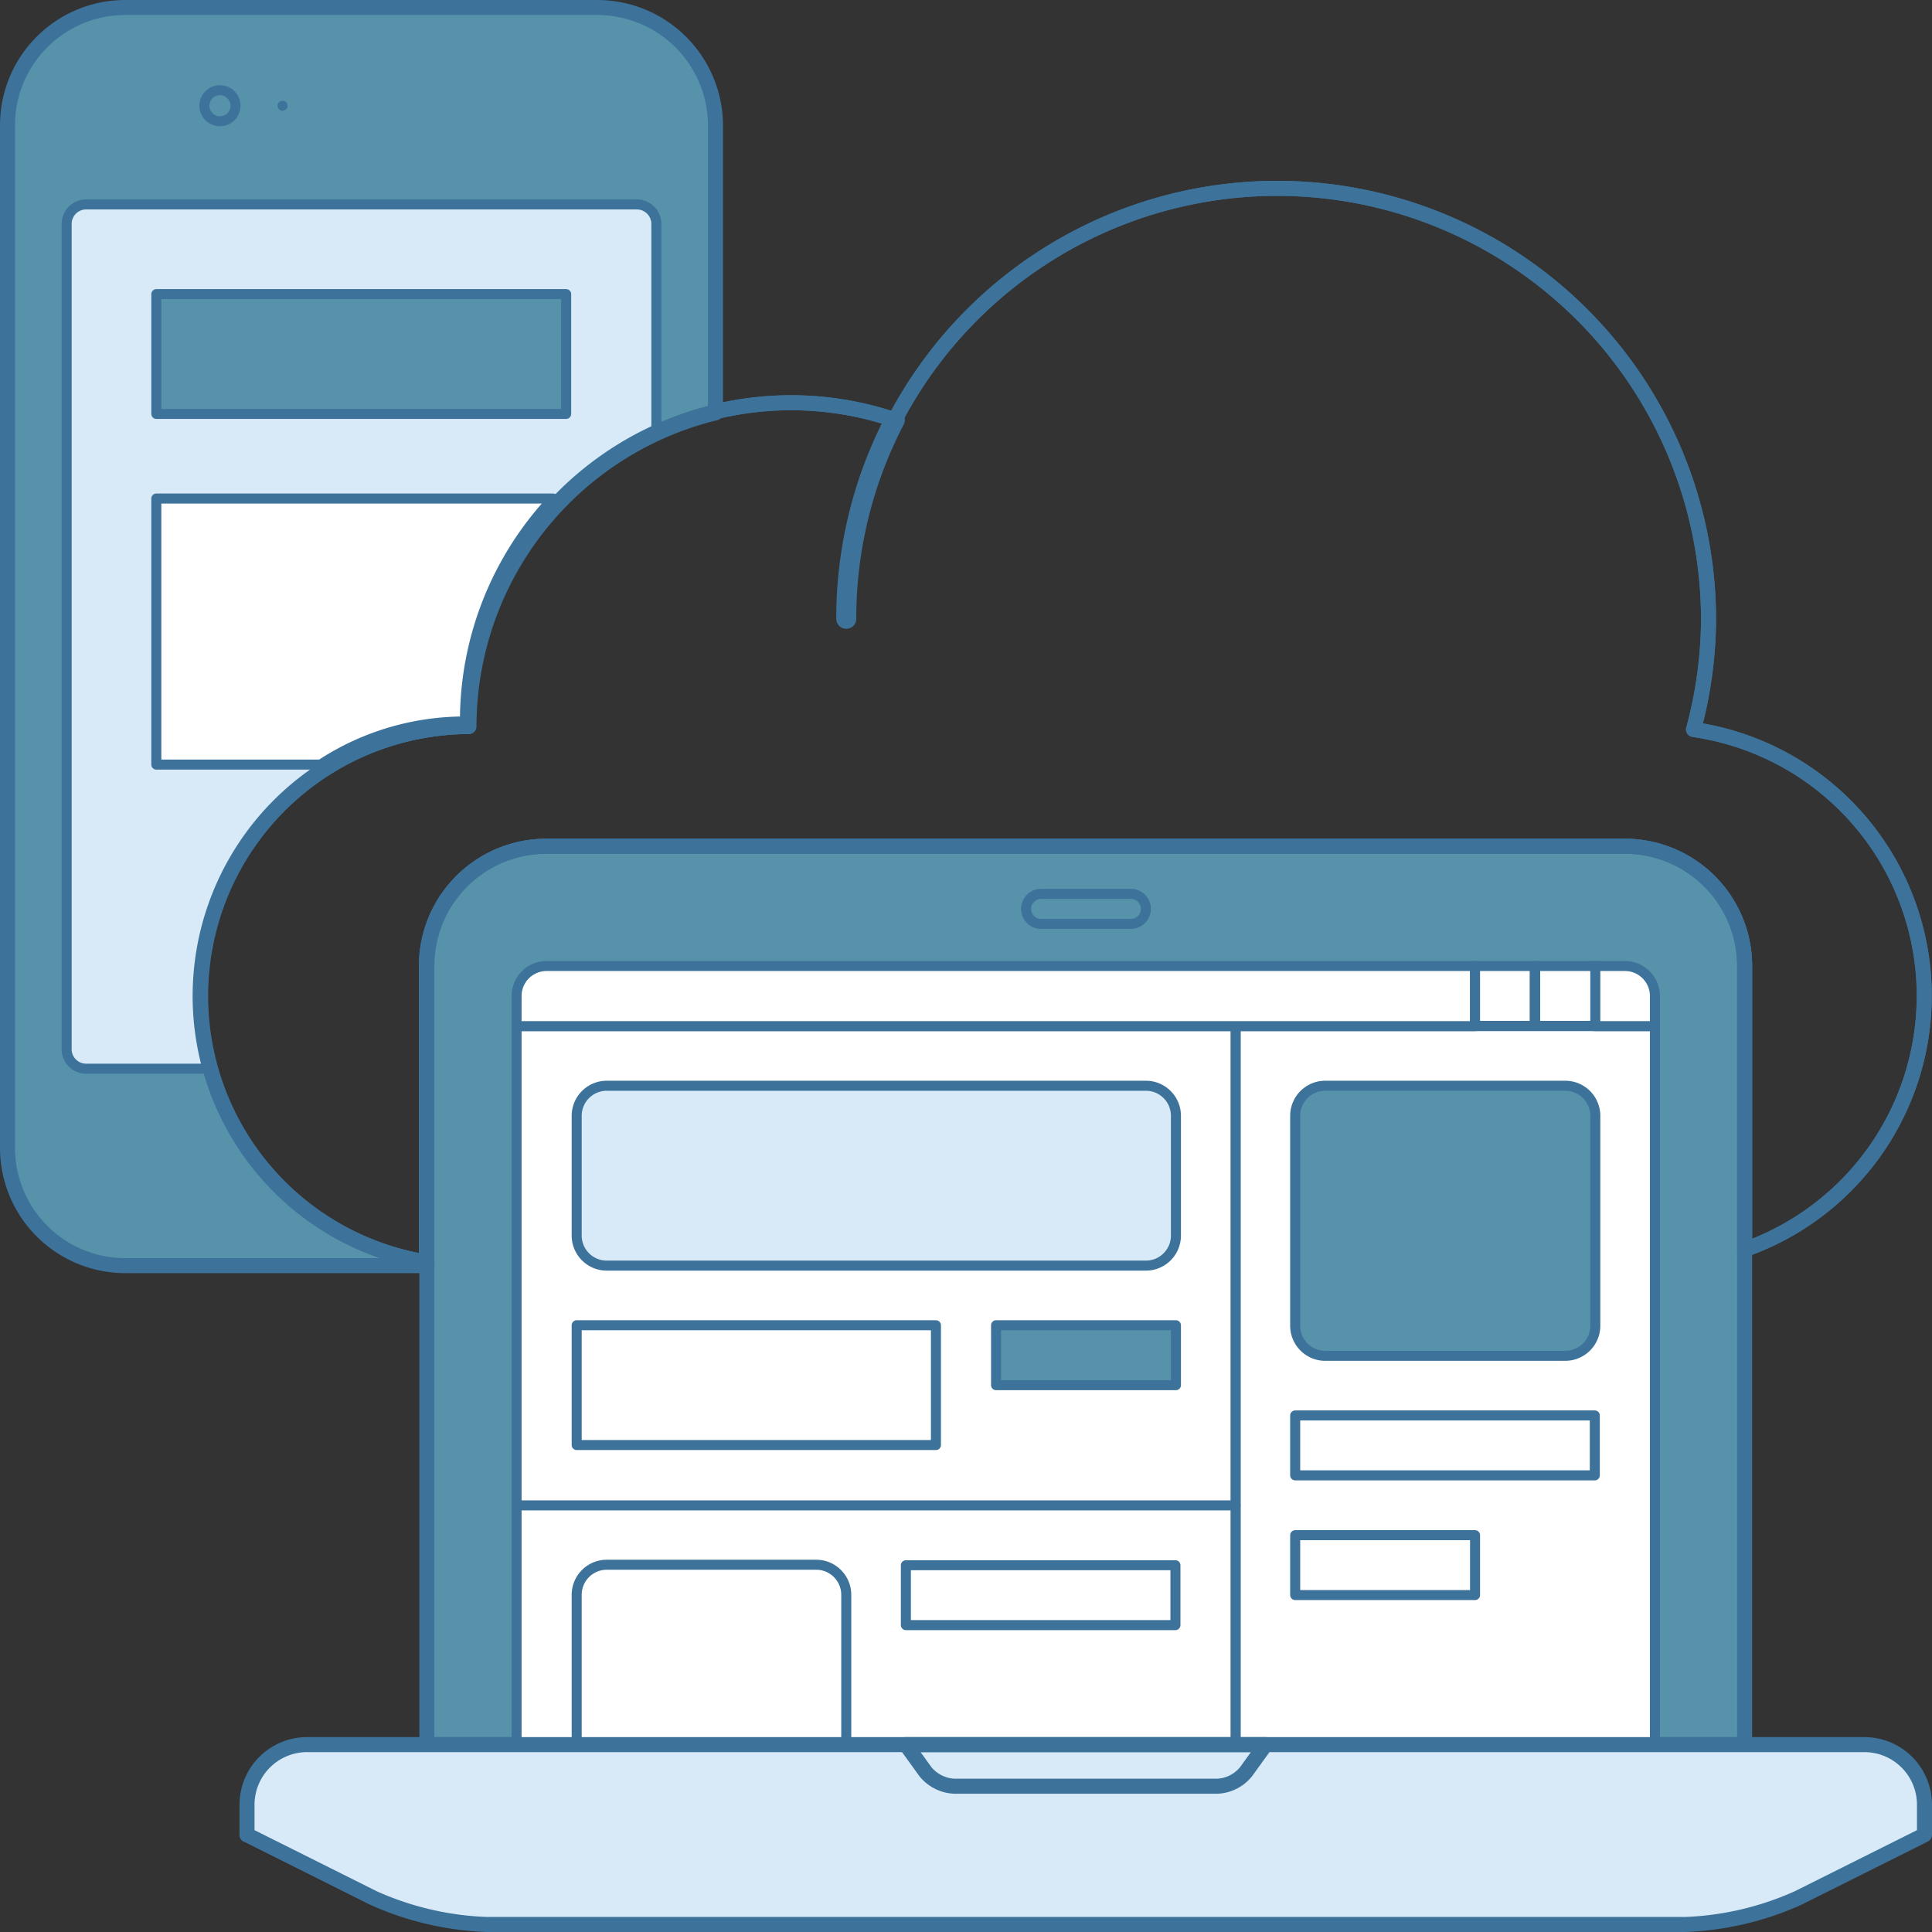 <svg xmlns="http://www.w3.org/2000/svg" viewBox="0 0 385.6 385.6">
  <rect x="0" y="0" width="385.6" height="385.6" fill="#333333" stroke="none"/>
  <defs>
    <style>
      .cls-1, .cls-3, .cls-5 {
        fill: none;
      }

      .cls-1, .cls-2, .cls-3, .cls-4, .cls-5, .cls-6, .cls-7, .cls-8 {
        stroke: #3d729a;
        stroke-linecap: round;
        stroke-linejoin: round;
      }

      .cls-1, .cls-2, .cls-8 {
        stroke-width: 3px;
      }

      .cls-2, .cls-7 {
        fill: #5693ab;
      }

      .cls-3, .cls-4, .cls-6, .cls-7 {
        stroke-width: 2px;
      }

      .cls-4, .cls-8 {
        fill: #d8eaf8;
      }

      .cls-5 {
        stroke-width: 4px;
      }

      .cls-6 {
        fill: #fff;
      }
    </style>
  </defs>
  <title>Ativo 10</title>
  <g id="Camada_2" data-name="Camada 2">
    <g id="Camada_1-2" data-name="Camada 1">
      <g>
        <path class="cls-1" d="M338,145.6a85.2,85.2,0,0,0,3-22.1A86.1,86.1,0,0,0,178.6,83.8,64.4,64.4,0,0,0,93.5,145a53.8,53.8,0,0,0-8.4,106.9V192.8a23.9,23.9,0,0,1,23.9-23.9H324.3a23.9,23.9,0,0,1,23.9,23.9v56.6A53.7,53.7,0,0,0,338,145.6Z"/>
        <path class="cls-2" d="M324.3,168.9a23.9,23.9,0,0,1,23.9,23.9V348.2H85.2V192.8a23.9,23.9,0,0,1,23.9-23.9Z"/>
        <path class="cls-2" d="M85.2,251.9A53.8,53.8,0,0,1,93.6,145a64.5,64.5,0,0,1,49.2-62.6V25A23.6,23.6,0,0,0,119.2,1.5H25A23.5,23.5,0,0,0,1.5,25V229A23.5,23.5,0,0,0,25,252.6H85.2Z"/>
        <path class="cls-3" d="M47,21.1A3.1,3.1,0,1,1,43.9,18,3.1,3.1,0,0,1,47,21.1Z"/>
        <path class="cls-3" d="M56.4,21.1h0Z"/>
        <path class="cls-4" d="M39.8,198.8A53.8,53.8,0,0,1,93.6,145,64.5,64.5,0,0,1,131,86.5V44.7a3.9,3.9,0,0,0-3.9-3.9H17.2a3.9,3.9,0,0,0-3.9,3.9V209.4a3.9,3.9,0,0,0,3.9,3.9H41.8A53.8,53.8,0,0,1,39.8,198.8Z"/>
        <path class="cls-5" d="M168.9,123.5a85.6,85.6,0,0,1,9.7-39.7A85.6,85.6,0,0,0,168.9,123.5Z"/>
        <rect class="cls-6" x="246.6" y="204.8" width="83.7" height="143.47"/>
        <rect class="cls-6" x="103.1" y="300.4" width="143.5" height="47.82"/>
        <rect class="cls-6" x="103.1" y="204.8" width="143.5" height="95.65"/>
        <path class="cls-6" d="M318.3,192.8h6a6,6,0,0,1,6,6v6H318.3Z"/>
        <path class="cls-6" d="M103.1,204.8v-6a6,6,0,0,1,6-6H294.4v12Z"/>
        <path class="cls-3" d="M225.7,184.4a3,3,0,1,0,0-6H207.8a3,3,0,1,0,0,6Z"/>
        <rect class="cls-6" x="306.4" y="192.8" width="12" height="11.95"/>
        <rect class="cls-6" x="294.4" y="192.8" width="11.9" height="11.95"/>
        <path class="cls-7" d="M312.4,216.7a6,6,0,0,1,6,6v41.9a6,6,0,0,1-6,6H264.5a6,6,0,0,1-6-6V222.7a6,6,0,0,1,6-6Z"/>
        <path class="cls-3" d="M168.9,348.2V318.3a6,6,0,0,0-6-6H121.1a6,6,0,0,0-6,6v29.9Z"/>
        <rect class="cls-3" x="115.1" y="264.5" width="71.7" height="23.91"/>
        <path class="cls-4" d="M228.7,216.7a6,6,0,0,1,6,6v23.9a6,6,0,0,1-6,6H121.1a6,6,0,0,1-6-6V222.7a6,6,0,0,1,6-6Z"/>
        <rect class="cls-3" x="258.5" y="282.5" width="59.8" height="11.96"/>
        <rect class="cls-3" x="258.5" y="306.4" width="35.9" height="11.95"/>
        <path class="cls-8" d="M384.1,366.2v-6a12,12,0,0,0-12-12H61.3a12,12,0,0,0-12,12v6l25.2,12.6a60.4,60.4,0,0,0,22.7,5.3H336.3a60.2,60.2,0,0,0,22.6-5.3Z"/>
        <path class="cls-1" d="M49.3,366.2h0Z"/>
        <path class="cls-1" d="M252.6,348.2l-3.9,5.4a7.8,7.8,0,0,1-5.7,2.9H190.4a7.9,7.9,0,0,1-5.7-2.9l-3.9-5.4Z"/>
        <rect class="cls-3" x="180.8" y="312.4" width="53.8" height="11.95"/>
        <rect class="cls-7" x="198.8" y="264.5" width="35.9" height="11.96"/>
        <path class="cls-1" d="M338,145.6a85.2,85.2,0,0,0,3-22.1A86.1,86.1,0,0,0,178.6,83.8,64.4,64.4,0,0,0,93.5,145a53.8,53.8,0,0,0-8.4,106.9V192.8a23.9,23.9,0,0,1,23.9-23.9H324.3a23.9,23.9,0,0,1,23.9,23.9v56.6A53.7,53.7,0,0,0,338,145.6Z"/>
        <rect class="cls-7" x="31.2" y="58.7" width="81.8" height="23.91"/>
        <path class="cls-6" d="M92.8,144a64.7,64.7,0,0,1,17.6-44.5H31.2v53.1H64A52.3,52.3,0,0,1,92.8,144Z"/>
      </g>
    </g>
  </g>
</svg>
